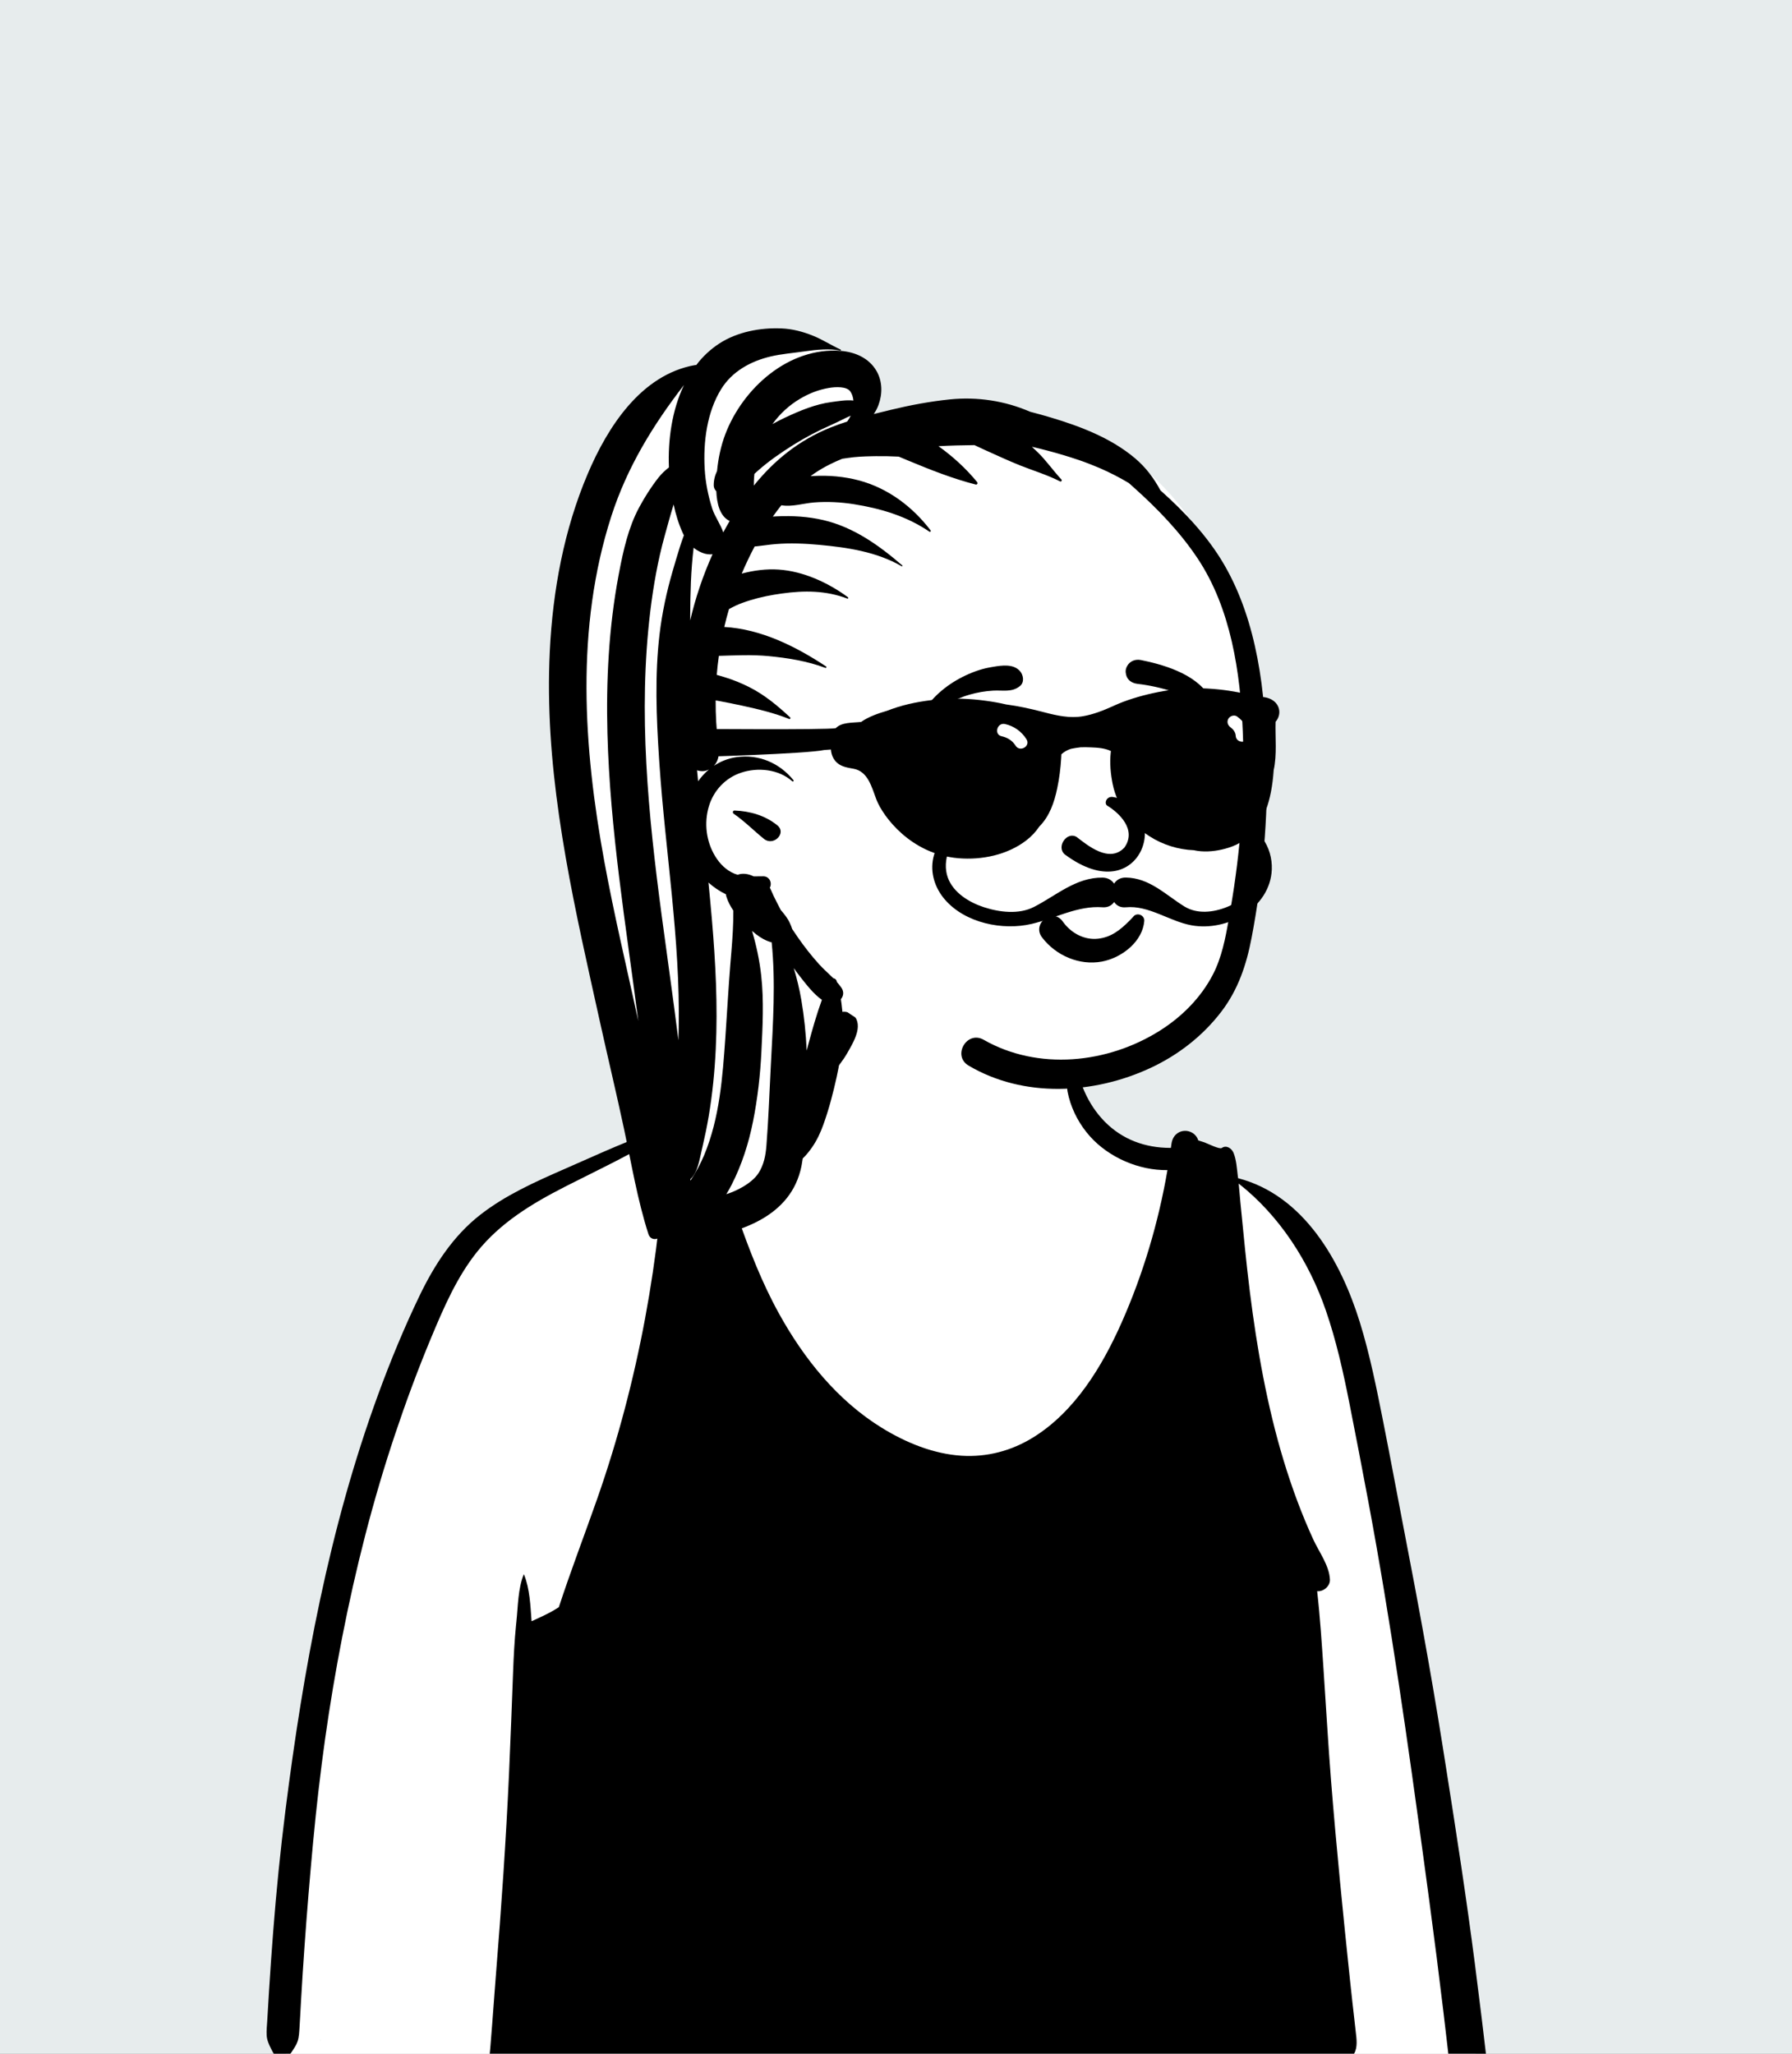 <svg width="240" height="275" viewBox="0 0 240 275" fill="none" xmlns="http://www.w3.org/2000/svg">
<rect x="0" y="0" width="240" height="275" fill="#808080" stroke="none"/>
<g clip-path="url(#clip0_81_21074)">
<rect width="240" height="275" fill="#E7ECED"/>
<path fill-rule="evenodd" clip-rule="evenodd" d="M43.008 273.246C42.721 273.256 42.812 273.172 42.917 273.151C42.948 273.183 42.978 273.215 43.008 273.246ZM51.498 279.56C59.532 280.513 67.576 279.641 75.57 278.767C91.766 277.566 107.848 281.065 124.076 279.998C144.356 279.143 164.691 277.538 184.903 280.243C190.494 280.372 199.411 281.881 197.384 273.223C194.721 250.964 191.16 228.817 187.346 206.729C184.113 194.346 183.879 172.928 175.028 164.317C173.734 163.135 169.092 159.311 167.865 158.798C161.763 156.525 150.764 154.752 146.226 149.935C142.551 143.713 144.261 135.223 138.545 130.214C133.536 126.123 122.603 126.988 117.248 130.06C113.022 132.801 112.36 138.124 109.727 142.061C109.078 143.004 107.535 145.278 106.664 146.012C104.544 148.054 97.097 150.2 94.946 150.594C82.809 153.082 76.757 154.619 67.212 162.687C42.27 188.16 45.806 233.214 38.904 266.524C38.622 270.186 36.396 275.155 40.366 277.512C43.786 279.151 47.806 278.973 51.498 279.56Z" fill="white"/>
<path fill-rule="evenodd" clip-rule="evenodd" d="M143.444 141.467C143.474 141.38 143.613 141.365 143.634 141.467C143.974 143.024 144.612 144.732 145.259 146.193C145.916 147.672 146.814 149.031 147.948 150.185C150.325 152.603 153.382 153.706 156.735 153.708L156.815 153.71C156.83 153.598 156.848 153.485 156.864 153.372L156.887 153.203C157.193 150.887 159.942 150.954 160.478 152.702C160.751 152.789 161.023 152.876 161.294 152.966L161.348 152.986C161.803 153.159 163.345 153.927 163.628 153.723C164.252 153.275 164.964 153.789 165.2 154.361C165.587 155.299 165.652 156.458 165.777 157.476L165.794 157.607L165.813 157.766C174.633 160.059 179.583 168.887 182.11 177.02C183.479 181.429 184.375 185.977 185.275 190.5C186.238 195.338 187.126 200.188 188.066 205.028C189.919 214.566 191.672 224.126 193.195 233.721L193.637 236.508C195.032 245.331 196.392 254.149 197.535 263.012C198.152 267.791 198.73 272.574 199.288 277.361C199.388 278.215 199.487 279.068 199.585 279.923L199.732 281.205C199.863 282.355 200.085 283.492 199.516 284.568C198.285 286.901 194.554 286.884 194.342 283.896C194.3 283.302 194.501 282.847 194.833 282.53L194.828 282.48C194.825 282.45 194.821 282.428 194.82 282.418C194.71 281.825 194.68 281.197 194.613 280.596C194.465 279.316 194.321 278.035 194.176 276.752C193.895 274.309 193.611 271.866 193.318 269.425C192.724 264.473 192.097 259.527 191.431 254.586L190.772 249.7C188.566 233.414 186.267 217.131 183.242 200.975C182.419 196.576 181.572 192.185 180.703 187.795C179.879 183.638 178.954 179.499 177.572 175.486C175.316 168.93 171.371 162.79 165.895 158.487C165.98 159.309 166.041 160.135 166.119 160.958C166.32 163.069 166.533 165.178 166.749 167.287C167.533 174.93 168.595 182.56 170.408 190.033C171.306 193.736 172.4 197.39 173.733 200.96C174.39 202.718 175.107 204.453 175.892 206.157C176.67 207.841 178.033 209.642 178.115 211.519C178.153 212.388 177.245 213.159 176.404 213.066C176.797 216.524 177.019 220.017 177.253 223.467C177.595 228.463 177.868 233.468 178.267 238.46C178.981 247.402 179.877 256.331 180.815 265.253C181.001 267.021 181.203 268.788 181.403 270.555L181.57 272.039C181.683 273.001 181.854 274.153 181.343 275.006C181.8 276.108 182.112 277.238 182.294 278.418C182.524 279.884 181.686 281.529 179.974 281.465C179.78 281.459 179.585 281.442 179.391 281.421C177.804 281.789 176.222 282.112 174.574 282.123C172.47 282.137 170.361 282.095 168.257 282.08C164.186 282.053 160.115 282.025 156.044 281.992C141.306 281.873 126.561 281.88 111.826 281.643L105.93 281.549C100.525 281.462 95.119 281.362 89.716 281.165C85.996 281.03 82.276 280.892 78.557 280.742L77.8 280.714C74.519 280.594 71.234 280.533 67.99 280.03C67.908 280.016 67.873 279.932 67.886 279.858L67.89 279.838L67.749 279.806C67.666 280.161 65.955 278.669 65.968 277.678C65.258 276.754 65.59 275.279 65.666 274.21C65.74 273.168 65.833 272.124 65.915 271.082C66.09 268.856 66.24 266.628 66.42 264.403C67.145 255.429 67.77 246.432 68.176 237.439C68.38 232.905 68.545 228.37 68.719 223.836C68.796 221.772 68.905 219.706 69.108 217.652L69.16 217.138C69.382 215.055 69.361 212.814 70.128 210.851C70.138 210.824 70.174 210.824 70.185 210.851C70.96 212.762 71.034 214.983 71.19 217.08C71.218 217.071 71.245 217.067 71.275 217.06C72.346 216.551 73.428 216.093 74.442 215.463C74.579 215.378 74.712 215.289 74.847 215.203C76.442 210.321 78.291 205.519 79.992 200.668C85.487 184.984 88.521 168.281 89.192 151.673C85.001 154.376 80.436 156.479 75.998 158.738L75.583 158.95C71.212 161.186 67.026 163.724 63.914 167.602C61.202 170.98 59.429 175.095 57.771 179.062C55.99 183.325 54.384 187.664 52.916 192.043C49.937 200.928 47.63 210.031 45.83 219.227C44.053 228.302 42.783 237.445 41.934 246.652C41.501 251.348 41.106 256.048 40.774 260.755C40.605 263.137 40.455 265.521 40.316 267.907C40.248 269.065 40.197 270.226 40.121 271.384C40.075 272.052 40.066 272.74 39.847 273.375C39.663 273.903 39.337 274.345 39.033 274.812C38.478 275.664 37.075 275.818 36.553 274.812L36.327 274.376C36.028 273.796 35.755 273.212 35.714 272.542C35.676 271.908 35.754 271.246 35.79 270.61C35.86 269.323 35.94 268.034 36.021 266.747C36.19 264.039 36.378 261.332 36.589 258.627C37.009 253.208 37.55 247.803 38.23 242.41C40.624 223.467 44.081 204.623 50.676 186.645C52.307 182.2 54.126 177.791 56.18 173.524C58.166 169.399 60.678 165.504 64.324 162.663C67.681 160.048 71.583 158.297 75.459 156.598L75.944 156.386C80.29 154.486 84.627 152.44 89.165 151.028C89.064 151.041 88.964 151.054 88.878 151.083C88.778 151.115 88.719 150.986 88.781 150.916C89.038 150.631 89.146 150.337 89.442 150.056C89.646 149.862 89.859 149.678 90.078 149.501L90.392 149.25C90.968 148.793 91.573 148.326 92.298 148.167C93.323 147.943 93.826 148.875 93.538 149.604C93.686 149.411 94.083 149.469 94.187 149.733C97.559 158.432 99.773 167.64 104.311 175.86C107.661 181.932 112.157 187.539 118.123 191.206C121.328 193.176 124.996 194.689 128.784 194.928C132.185 195.141 135.458 194.277 138.35 192.491C143.957 189.031 147.619 182.957 150.23 177.071C153.101 170.591 155.15 163.686 156.354 156.686C152.539 156.739 148.512 154.997 145.975 152.159C144.64 150.665 143.645 148.845 143.14 146.905C142.63 144.948 142.793 143.339 143.444 141.467ZM111.435 136.384C111.9 135.553 112.93 135.278 113.773 135.617C114.709 135.993 114.99 136.902 114.857 137.825C114.703 138.907 114.008 140.076 113.467 141.021C112.901 142.01 112.172 142.921 111.418 143.773C109.998 145.379 108.479 146.827 106.677 148.01C104.883 149.187 102.855 150.069 100.77 150.561L100.274 150.677C98.652 151.048 96.345 151.473 94.994 150.591C94.928 150.549 94.93 150.462 94.994 150.42C95.725 149.91 96.703 149.819 97.544 149.579C98.461 149.314 99.38 149.014 100.256 148.638C101.987 147.894 103.643 146.913 105.118 145.742C106.599 144.568 108.031 143.166 109.022 141.549C109.521 140.738 109.945 139.886 110.353 139.028C110.765 138.168 110.972 137.212 111.435 136.384Z" fill="black"/>
<path fill-rule="evenodd" clip-rule="evenodd" d="M169.552 105.012C170.861 95.564 168.066 86.446 164.446 77.811C164.247 77.285 163.932 76.829 163.526 76.506C153.309 55.904 138.295 54.038 117.35 55.457C116.732 55.443 116.695 55.454 116.225 55.244C116.147 46.875 106.593 42.442 99.322 45.203C67.076 60.194 77.215 102.398 83.632 129.95C85.921 140.616 88.211 151.281 90.501 161.947C90.578 162.303 90.74 162.612 90.956 162.872C90.623 162.998 90.29 163.116 89.964 163.227C89.219 163.481 89.515 164.592 90.29 164.412C91.05 164.235 91.782 163.999 92.507 163.741C93.636 163.987 94.583 163.248 95.47 162.659C105.853 158.552 110.212 145.053 112.875 135.108C123.703 142.751 141.004 148.474 153.384 141.602C164.984 134.614 169.162 120.036 168.338 107.169C169.184 106.779 169.526 105.93 169.548 105.044H169.553C169.553 105.033 169.552 105.022 169.552 105.012V105.012Z" fill="white"/>
<path fill-rule="evenodd" clip-rule="evenodd" d="M96.347 45.99C98.741 44.439 101.813 43.862 104.634 43.975C106.138 44.035 107.542 44.41 108.929 44.974C110.214 45.496 111.348 46.246 112.599 46.818C112.675 46.853 112.618 46.96 112.546 46.945C111.064 46.646 109.324 46.827 107.821 47.041L107.672 47.062C106.195 47.277 104.692 47.388 103.236 47.728C100.554 48.355 98.06 49.722 96.588 52.099C94.666 55.202 94.173 59.22 94.379 62.801C94.483 64.613 94.84 66.396 95.396 68.123C95.73 69.16 96.505 70.203 96.867 71.291C97.143 70.776 97.428 70.266 97.722 69.762C96.38 69.129 96.003 67.37 95.934 65.782C95.727 65.582 95.594 65.293 95.59 65.028C95.578 64.313 95.746 63.667 96.031 63.075C96.194 61.4 96.54 59.729 97.135 58.159C99.47 51.995 105.63 46.439 112.616 46.987C114.536 47.138 116.405 47.954 117.397 49.688C118.195 51.08 118.2 52.76 117.65 54.241C117.487 54.68 117.275 55.077 117.026 55.439C117.78 55.248 118.537 55.064 119.291 54.882C121.91 54.251 124.542 53.756 127.224 53.481C130.876 53.106 134.603 53.673 137.949 55.131C138.867 55.367 139.78 55.621 140.688 55.892C144.683 57.083 148.781 58.64 152.008 61.359C153.492 62.611 154.555 64.067 155.417 65.665C158.647 68.546 161.736 71.812 163.916 75.548C168.409 83.245 169.481 92.766 169.666 101.517C169.836 109.555 169.13 117.676 167.624 125.574C166.94 129.159 165.835 132.49 163.599 135.43C161.11 138.704 157.789 141.283 154.063 143.013C146.478 146.536 137.089 147.049 129.716 142.684C127.498 141.371 129.495 137.949 131.735 139.228C139.015 143.383 148.305 142.434 155.308 138.029C158.267 136.168 160.817 133.623 162.437 130.507C163.62 128.231 164.127 125.62 164.567 123.079L164.801 121.719C166.157 113.904 166.771 105.888 166.445 97.959C166.119 90.051 164.865 81.485 160.387 74.761C158.025 71.215 155.013 68.108 151.849 65.275C151.627 65.076 151.404 64.877 151.181 64.68C149.945 63.937 148.663 63.287 147.402 62.733L147.134 62.617C146.409 62.308 145.394 61.908 144.453 61.589C143.108 61.132 141.74 60.727 140.368 60.361C139.648 60.169 138.925 59.993 138.2 59.825C138.453 60.057 138.704 60.291 138.951 60.531C140.12 61.667 141.047 63.018 142.156 64.21C142.281 64.344 142.123 64.54 141.964 64.458C140.278 63.593 138.409 63.033 136.649 62.332C134.985 61.669 133.367 60.906 131.733 60.175C131.323 59.991 130.915 59.795 130.508 59.602C128.901 59.618 127.293 59.656 125.689 59.748C127.628 61.128 129.399 62.76 130.866 64.55C130.987 64.697 130.877 64.933 130.673 64.881C127.603 64.094 124.682 62.938 121.764 61.727L120.368 61.145V61.145C119.341 61.093 118.313 61.069 117.285 61.084L116.787 61.093C115.708 61.113 114.631 61.156 113.561 61.32C113.307 61.358 113.057 61.395 112.81 61.429C111.305 62.043 109.856 62.784 108.553 63.761L108.892 63.741V63.741C110.953 63.624 113.054 63.801 115.05 64.333C118.927 65.368 122.236 67.859 124.644 71.035C124.716 71.131 124.576 71.263 124.481 71.198C121.452 69.124 117.939 68.079 114.34 67.511C112.6 67.237 110.808 67.142 109.052 67.279C107.597 67.392 106.093 67.905 104.646 67.656C104.251 68.147 103.873 68.654 103.508 69.171C103.7 69.159 103.892 69.147 104.086 69.138C106.164 69.041 108.28 69.174 110.309 69.653C114.362 70.609 117.748 73.043 120.847 75.715C120.908 75.768 120.829 75.862 120.762 75.824C117.403 73.884 113.498 73.305 109.692 72.955C107.775 72.778 105.837 72.698 103.916 72.852C103.036 72.921 102.166 73.067 101.288 73.157C101.217 73.164 101.144 73.166 101.071 73.169C100.435 74.369 99.858 75.59 99.338 76.808C100.925 76.382 102.638 76.158 104.277 76.269C107.606 76.493 110.908 78.02 113.566 79.973C113.649 80.034 113.603 80.197 113.49 80.154C110.597 79.061 107.73 79.052 104.711 79.474C103.295 79.671 101.895 79.94 100.527 80.361C99.84 80.573 99.16 80.804 98.508 81.108C98.212 81.246 97.923 81.406 97.632 81.558C97.398 82.35 97.19 83.15 97.002 83.954C101.936 84.232 106.585 86.562 110.63 89.236C110.728 89.301 110.667 89.481 110.546 89.435C108.131 88.524 105.504 88.102 102.942 87.857C100.703 87.642 98.504 87.759 96.278 87.822C96.158 88.668 96.062 89.517 95.992 90.368C96.35 90.468 96.701 90.576 97.039 90.678C98.15 91.012 99.259 91.462 100.296 91.983C102.402 93.041 104.108 94.472 105.825 96.063C105.915 96.146 105.821 96.328 105.7 96.278C103.707 95.472 101.529 94.956 99.431 94.5C98.346 94.263 97.26 94.045 96.166 93.845C96.06 93.826 95.953 93.809 95.846 93.793C95.835 95.733 95.945 97.673 96.186 99.597L96.233 99.958C96.364 100.931 96.257 101.873 95.613 102.546C96.504 101.953 97.524 101.543 98.655 101.385C101.632 100.971 104.388 102.161 106.262 104.462C106.349 104.57 106.214 104.711 106.108 104.616C104.29 102.998 101.488 102.712 99.23 103.474C97.14 104.179 95.569 105.863 94.939 107.97C94.269 110.209 94.576 112.681 95.796 114.677C96.404 115.671 97.283 116.56 98.382 116.997C98.517 117.051 98.656 117.096 98.795 117.135C99.459 116.893 100.173 117.003 100.855 117.31L100.943 117.352V117.352C101.378 117.349 101.812 117.336 102.233 117.34C103.052 117.348 103.446 118.218 103.102 118.866C103.297 119.223 103.44 119.625 103.612 119.975C103.921 120.607 104.245 121.235 104.571 121.859C105.032 122.388 105.472 122.935 105.77 123.573C105.893 123.835 106.009 124.119 106.098 124.403C106.354 124.788 106.614 125.172 106.88 125.553C107.742 126.785 108.65 127.952 109.657 129.07C110.262 129.742 110.958 130.342 111.599 130.986C111.793 131.012 111.983 131.144 112.043 131.334L112.096 131.516V131.516C112.302 131.749 112.5 131.989 112.677 132.244C113.072 132.81 112.964 133.385 112.617 133.799C113.166 137.226 112.792 140.872 112.058 144.195C111.583 146.343 111.028 148.488 110.284 150.56C109.906 151.613 109.447 152.624 108.814 153.549C108.467 154.056 108.015 154.646 107.508 155.128C107.431 155.69 107.331 156.246 107.187 156.792C105.486 163.259 98.524 165.228 92.694 166.054C91.569 166.213 90.455 165.941 89.842 164.892C89.701 164.65 89.606 164.389 89.555 164.121C89.301 164.054 89.056 163.935 88.837 163.764C88.801 164.169 88.759 164.575 88.705 164.986C88.572 166.014 87.185 166.323 86.838 165.239C85.371 160.665 84.574 155.842 83.569 151.142C82.567 146.452 81.447 141.787 80.41 137.103L79.098 131.193C75.897 116.721 72.898 102.063 73.634 87.178C74.036 79.053 75.526 70.949 78.716 63.441C81.373 57.186 85.857 50.159 93.101 48.88C93.151 48.871 93.196 48.876 93.237 48.887C94.097 47.768 95.125 46.782 96.347 45.99ZM100.718 124.66C101.302 126.599 101.719 128.587 101.946 130.615C102.324 133.995 102.137 137.458 101.973 140.848C101.821 143.962 101.463 147.103 100.853 150.161C100.267 153.097 99.349 155.976 97.984 158.646C97.763 159.078 97.525 159.499 97.276 159.912C98.031 159.66 98.713 159.367 99.422 158.961C100.316 158.449 101.134 157.79 101.581 157.094C102.299 155.979 102.54 154.739 102.645 153.409C102.915 149.989 103.039 146.559 103.212 143.133L103.25 142.387C103.528 137.035 103.893 131.545 103.348 126.187C102.581 125.985 101.889 125.589 101.25 125.093C101.074 124.956 100.896 124.811 100.718 124.66ZM94.884 118.179C95.045 119.807 95.2 121.435 95.339 123.065C95.835 128.85 96.141 134.667 95.859 140.472C95.713 143.495 95.418 146.526 94.909 149.511C94.679 150.856 94.402 152.201 94.092 153.531L93.988 153.974C93.673 155.292 93.472 156.94 92.465 157.898L92.473 158.097V158.097C93.18 157.023 93.834 155.816 94.302 154.692C96.389 149.686 96.771 144.235 97.148 138.897C97.38 135.607 97.552 132.313 97.821 129.025L97.952 127.443C98.102 125.602 98.231 123.775 98.213 121.935C97.811 121.336 97.485 120.705 97.282 120.058C97.249 119.954 97.227 119.849 97.211 119.743C96.361 119.34 95.561 118.79 94.884 118.179ZM106.308 129.634C106.728 131.03 107.07 132.444 107.314 133.864C107.702 136.123 107.935 138.397 108.037 140.679L108.252 139.873C108.791 137.857 109.364 135.838 110.075 133.881C108.951 133.094 108.012 131.858 107.195 130.825C106.89 130.439 106.594 130.041 106.308 129.634ZM90.216 67.552C89.784 68.947 89.406 70.357 89.016 71.763C88.1 75.066 87.505 78.459 87.092 81.858C85.445 95.431 86.817 109.058 88.611 122.542C89.355 128.129 90.163 133.707 90.857 139.301C90.875 138.752 90.891 138.203 90.9 137.655C91.111 125.782 89.114 114.076 88.314 102.265L88.266 101.545C87.903 96.023 87.682 90.397 88.338 84.895C88.675 82.063 89.27 79.291 90.062 76.555L90.533 74.947C90.852 73.866 91.19 72.757 91.592 71.68C91.538 71.577 91.487 71.473 91.44 71.369C90.884 70.147 90.497 68.862 90.216 67.552ZM91.608 51.553C87.462 56.901 83.982 62.582 81.877 69.116C77.059 84.07 78.135 100.061 80.927 115.304C82.242 122.487 83.939 129.585 85.487 136.717C83.83 123.91 81.693 111.13 81.353 98.199C81.167 91.142 81.532 84.052 82.832 77.103L82.909 76.695C83.465 73.758 84.155 70.647 85.568 68.008C86.335 66.575 87.181 65.238 88.185 63.958C88.609 63.418 89.084 62.985 89.588 62.589C89.44 58.903 89.998 54.905 91.608 51.553ZM98.373 108.533C100.435 108.614 102.496 109.189 104.121 110.531C105.391 111.58 103.579 113.352 102.319 112.333C100.948 111.225 99.719 109.966 98.257 108.958C98.084 108.837 98.131 108.523 98.373 108.533ZM94.951 103.035C94.492 103.271 94.036 103.319 93.517 103.191C93.498 103.186 93.479 103.181 93.462 103.176L93.355 103.141C93.401 103.633 93.448 104.125 93.496 104.617C93.915 104.027 94.401 103.492 94.951 103.035ZM92.897 73.342C92.715 74.868 92.596 76.401 92.532 77.937C92.471 79.433 92.445 80.934 92.438 82.435L92.436 83.078L92.439 83.066C93.148 80.039 94.151 77.06 95.432 74.209C95.212 74.246 94.988 74.24 94.767 74.213C94.263 74.152 93.779 73.929 93.346 73.667C93.188 73.571 93.04 73.46 92.897 73.342ZM113.938 55.655C113.056 56.053 112.205 56.512 111.32 56.901C109.566 57.674 107.849 58.572 106.225 59.592C104.582 60.624 102.999 61.711 101.543 62.998C101.372 63.148 101.203 63.301 101.035 63.453C101.001 63.786 100.976 64.121 100.965 64.457C100.959 64.638 100.958 64.828 100.961 65.023C103.708 61.618 107.029 58.932 111.243 57.243C111.973 56.95 112.715 56.689 113.465 56.448C113.643 56.2 113.803 55.937 113.938 55.655ZM113.86 52.389C113.37 51.739 111.962 51.792 111.074 51.937C109.638 52.172 108.373 52.674 107.143 53.401C105.688 54.26 104.434 55.423 103.452 56.792C103.935 56.519 104.427 56.262 104.93 56.023L105.274 55.861C107.178 54.968 109.24 54.119 111.322 53.842C112.286 53.714 113.322 53.529 114.295 53.633C114.247 53.16 114.106 52.716 113.86 52.389Z" fill="black"/>
<path fill-rule="evenodd" clip-rule="evenodd" d="M143.152 128.274C141.731 127.695 140.464 126.728 139.538 125.493C139.216 125.063 139.132 124.61 139.2 124.195C139.276 123.729 139.551 123.306 139.927 123.023C140.305 122.739 140.777 122.598 141.233 122.67C141.629 122.732 142.024 122.949 142.336 123.399L142.401 123.49C142.952 124.235 143.67 124.847 144.488 125.241C145.276 125.621 146.157 125.798 147.07 125.695C148.807 125.499 150.005 124.559 151.277 123.282C151.435 123.121 151.593 122.955 151.752 122.786C151.852 122.633 151.991 122.534 152.145 122.483C152.317 122.425 152.51 122.429 152.688 122.491C152.859 122.55 153.012 122.664 153.115 122.815C153.213 122.958 153.268 123.135 153.25 123.339C153.134 124.662 152.442 125.842 151.46 126.769C150.37 127.799 148.924 128.511 147.563 128.761C146.063 129.036 144.535 128.839 143.152 128.274V128.274ZM148.27 107.866C149.866 108.836 152.297 111.099 150.58 113.504C148.56 115.624 145.652 113.193 144.218 112.093C142.889 111.241 141.396 113.433 142.629 114.428C152.986 122.099 157.189 108.12 149.077 106.726C148.184 106.572 147.852 107.566 148.27 107.866ZM129.71 98.943C129.886 96.754 133.219 96.257 133.55 98.423C133.847 100.363 133.497 102.146 132.624 103.892C131.789 105.561 129.691 104.783 129.532 103.263C129.32 101.226 129.6 100.305 129.71 98.943ZM155.076 97.974C155.541 97.365 156.211 96.95 157.015 97.185C159.526 97.919 158.786 101.485 157.904 103.221C157.425 104.163 155.876 104.402 155.176 103.572C154.035 102.219 153.489 99.516 154.939 98.183C154.979 98.114 155.022 98.044 155.076 97.974ZM132.589 89.365L132.985 89.296C134.212 89.084 135.738 88.88 136.606 89.867C137.066 90.39 137.225 91.362 136.606 91.863C135.517 92.745 134.314 92.403 133.01 92.478C131.935 92.54 130.902 92.718 129.866 93.014C127.595 93.663 125.744 94.849 123.804 96.151C123.549 96.321 123.289 95.996 123.411 95.758C124.531 93.563 126.701 91.76 128.875 90.662C130.035 90.075 131.305 89.589 132.589 89.365ZM152.787 88.382L153.091 88.445C156.394 89.135 160.686 90.515 162.251 93.762C162.311 94.221 162.248 94.319 162.196 94.383L162.179 94.405C162.137 94.46 162.103 94.535 161.904 94.598C161.849 94.585 161.794 94.571 161.737 94.556C161.02 94.368 160.453 94.109 159.903 93.84L159.308 93.547C158.617 93.208 157.92 92.881 157.181 92.64C155.605 92.126 153.983 91.763 152.336 91.57C151.979 91.528 151.636 91.407 151.365 91.201C151.107 91.005 150.911 90.733 150.821 90.373C150.705 89.906 150.738 89.552 150.989 89.131C151.177 88.815 151.446 88.595 151.756 88.469C152.071 88.341 152.43 88.311 152.787 88.382Z" fill="black"/>
<path fill-rule="evenodd" clip-rule="evenodd" d="M169.07 112.228C168.37 111.288 167.111 110.053 165.838 110.12C165.675 110.128 165.614 110.305 165.712 110.424C166.129 110.933 166.698 111.295 167.115 111.814C167.609 112.429 167.965 113.17 168.197 113.92C168.533 115.009 168.626 116.241 168.326 117.349C167.797 119.301 166.125 120.732 164.3 121.462C162.493 122.185 160.32 122.432 158.612 121.373C156.09 119.808 153.951 117.553 150.782 117.509C150.041 117.498 149.518 117.838 149.207 118.323C148.894 117.855 148.379 117.525 147.656 117.516C144.103 117.476 141.451 119.923 138.469 121.448C136.454 122.479 133.846 122.159 131.767 121.478C129.806 120.836 127.677 119.546 126.937 117.509C126.529 116.384 126.62 115.071 127.039 113.962C127.315 113.233 127.741 112.529 128.268 111.956C128.814 111.362 129.532 110.988 130.091 110.424C130.205 110.309 130.115 110.13 129.965 110.12C127.589 109.959 125.444 112.797 124.995 114.856C124.553 116.883 125.212 118.906 126.545 120.453C129.257 123.599 134.277 124.636 138.184 123.712C141.346 122.964 144.35 121.241 147.656 121.488C148.38 121.542 148.901 121.24 149.215 120.782C149.529 121.254 150.052 121.562 150.782 121.491C153.863 121.193 156.613 123.376 159.604 123.909C161.985 124.333 164.557 123.761 166.598 122.477C168.731 121.136 170.232 118.984 170.331 116.419C170.388 114.943 169.955 113.416 169.07 112.228" fill="black"/>
<path fill-rule="evenodd" clip-rule="evenodd" d="M159.89 92.149C164.848 92.149 167.678 93.216 168.715 93.299L168.746 93.301C169.178 93.329 169.565 93.365 169.971 93.522C171.463 94.097 171.707 95.663 170.835 96.65C170.774 98.692 171.043 101.079 170.582 103.128C170.014 111.766 165.953 113.224 163.645 113.756C162.486 114.023 161.112 114.129 159.882 113.847C157.782 113.769 155.706 113.111 153.929 111.966C151.455 110.37 149.618 107.917 149.022 105.005C148.739 103.617 148.607 102.173 148.761 100.762L148.784 100.568C147.98 100.183 147.048 100.11 146.087 100.076C145.629 100.06 145.176 100.045 144.737 100.065C144.308 100.113 143.883 100.177 143.458 100.264C142.993 100.404 142.554 100.636 142.149 101.002L142.121 101.538C142.045 102.875 141.869 104.216 141.598 105.527C141.199 107.463 140.556 109.311 139.188 110.684C138.725 111.376 138.152 111.993 137.456 112.528C134.93 114.475 131.497 115.189 128.346 114.92C121.949 114.374 118.252 109.294 117.4 107.123L117.349 106.991C116.733 105.377 116.243 103.283 114.298 102.936L113.884 102.862C112.997 102.695 112.178 102.463 111.657 101.597C111.429 101.219 111.312 100.796 111.283 100.364C110.98 100.388 110.676 100.41 110.374 100.432C107.964 100.942 93.507 101.374 92.353 101.374C92.353 101.374 90.135 102.308 89.199 101.584C88.55 101.081 88.336 100.41 88.694 99.651C89.233 98.507 91.72 97.82 92.825 97.602C92.825 97.602 110.648 97.75 111.931 97.507C112.725 96.688 114.144 96.8 115.331 96.671C116.313 95.97 117.687 95.501 118.772 95.187C118.993 95.103 119.212 95.022 119.425 94.946C121.415 94.237 123.483 93.861 125.582 93.66C127.747 93.454 129.919 93.547 132.071 93.842C132.978 93.965 133.877 94.124 134.769 94.333C136.367 94.543 137.955 94.89 139.553 95.302L139.873 95.385C141.556 95.827 143.286 96.208 145.028 95.909C146.446 95.667 147.81 95.121 149.118 94.531L149.288 94.453C152.164 93.14 156.654 92.149 159.89 92.149ZM134.596 96.951C133.535 96.718 133.082 98.354 134.146 98.588C134.9 98.754 135.539 99.134 135.97 99.778L136.016 99.849C136.595 100.77 138.059 99.919 137.476 98.992C136.82 97.947 135.801 97.216 134.596 96.951ZM165.671 95.936C165.297 95.673 164.731 95.869 164.514 96.241C164.275 96.651 164.431 97.108 164.782 97.376L164.817 97.402C165.139 97.629 165.452 98.035 165.491 98.451L165.494 98.503C165.536 99.592 167.228 99.598 167.186 98.503C167.145 97.433 166.525 96.538 165.671 95.936Z" fill="black"/>
</g>
<defs>
<clipPath id="clip0_81_21074">
<rect width="240" height="275" fill="white"/>
</clipPath>
</defs>
</svg>
